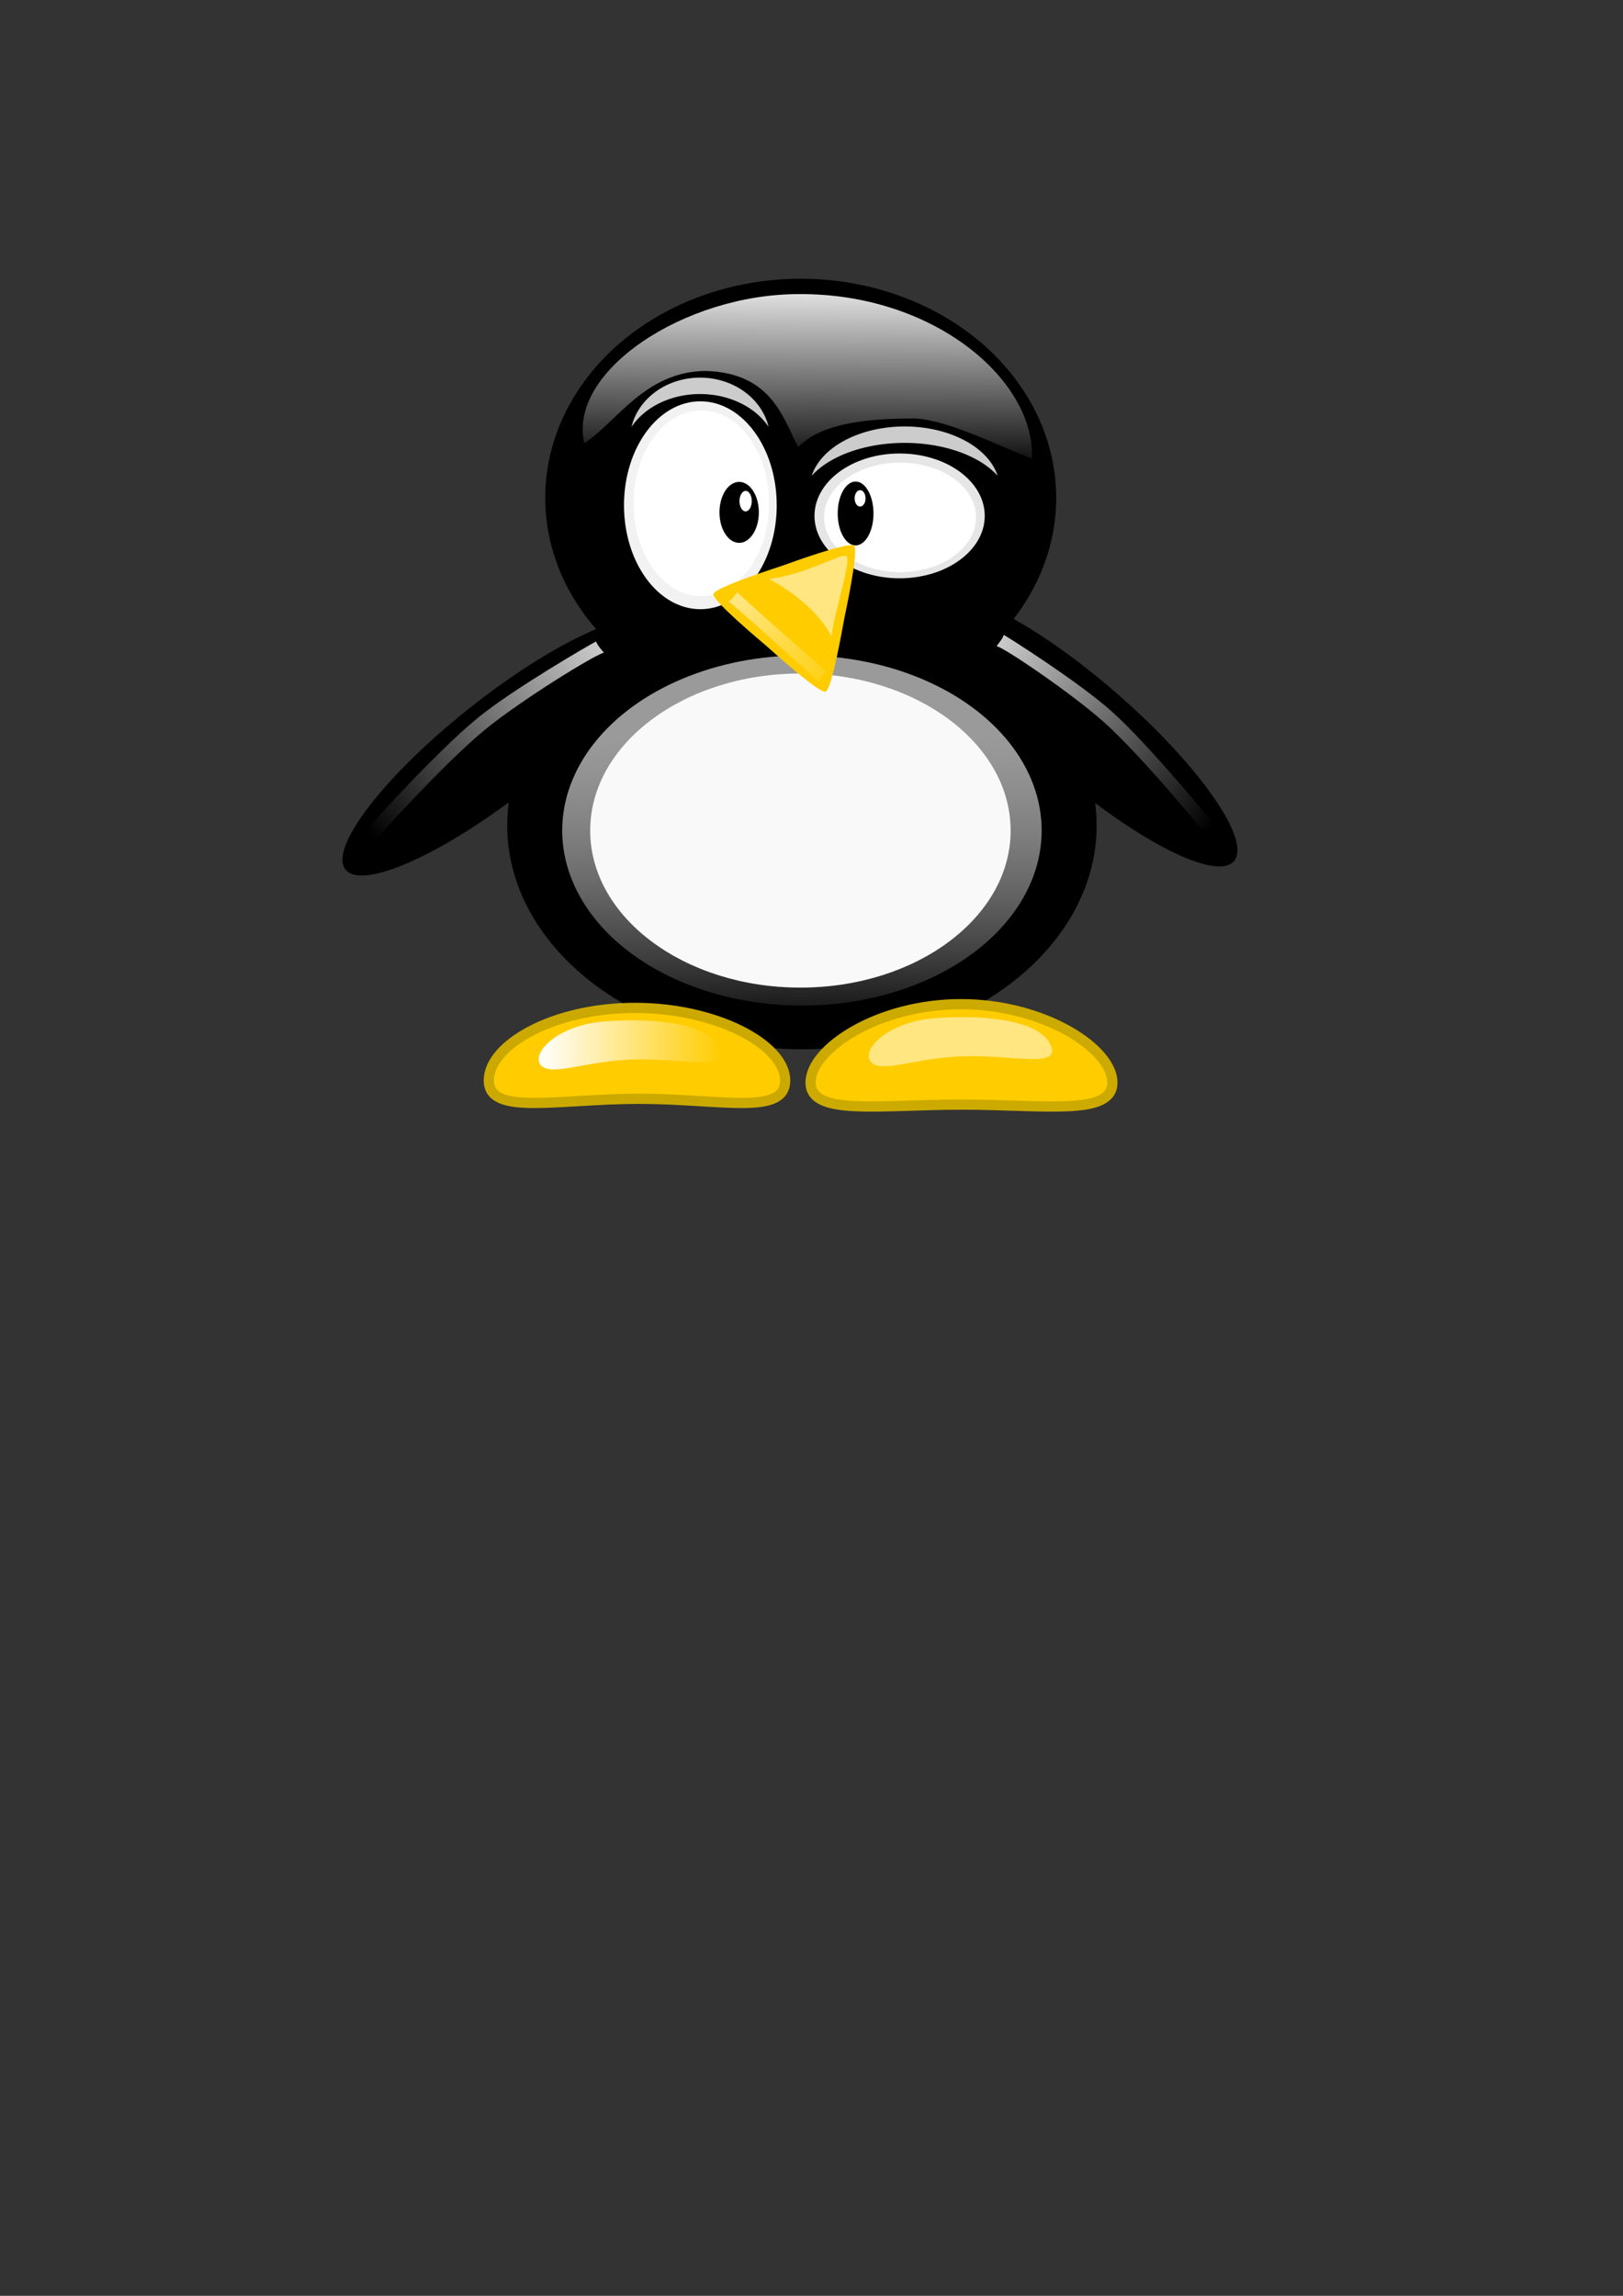 <?xml version="1.0" encoding="UTF-8" standalone="no"?>
<!-- Created with Inkscape (http://www.inkscape.org/) -->

<svg
   width="210mm"
   height="297mm"
   viewBox="0 0 210 297"
   version="1.1"
   id="svg5"
   inkscape:version="1.1.2 (b8e25be833, 2022-02-05)"
   sodipodi:docname="pengu.svg"
   xmlns:inkscape="http://www.inkscape.org/namespaces/inkscape"
   xmlns:sodipodi="http://sodipodi.sourceforge.net/DTD/sodipodi-0.dtd"
   xmlns:xlink="http://www.w3.org/1999/xlink"
   xmlns="http://www.w3.org/2000/svg"
   xmlns:svg="http://www.w3.org/2000/svg">
  <rect x="0" y="0" width="210" height="297" fill="#333333" stroke="none"/>
  <sodipodi:namedview
     id="namedview7"
     pagecolor="#ffffff"
     bordercolor="#999999"
     borderopacity="1"
     inkscape:pageshadow="0"
     inkscape:pageopacity="0"
     inkscape:pagecheckerboard="0"
     inkscape:document-units="mm"
     showgrid="false"
     inkscape:zoom="1"
     inkscape:cx="306.5"
     inkscape:cy="380.5"
     inkscape:window-width="1920"
     inkscape:window-height="1026"
     inkscape:window-x="-8"
     inkscape:window-y="-8"
     inkscape:window-maximized="1"
     inkscape:current-layer="layer4" />
  <defs
     id="defs2">
    <linearGradient
       inkscape:collect="always"
       id="linearGradient18010">
      <stop
         style="stop-color:#ffe680;stop-opacity:1;"
         offset="0"
         id="stop18006" />
      <stop
         style="stop-color:#ffe680;stop-opacity:0;"
         offset="1"
         id="stop18008" />
    </linearGradient>
    <linearGradient
       inkscape:collect="always"
       id="linearGradient10999">
      <stop
         style="stop-color:#ffffff;stop-opacity:1;"
         offset="0"
         id="stop10995" />
      <stop
         style="stop-color:#ffffff;stop-opacity:0;"
         offset="1"
         id="stop10997" />
    </linearGradient>
    <linearGradient
       inkscape:collect="always"
       id="linearGradient9568">
      <stop
         style="stop-color:#9a9a9a;stop-opacity:1"
         offset="0"
         id="stop9564" />
      <stop
         style="stop-color:#ffffff;stop-opacity:0"
         offset="1"
         id="stop9566" />
    </linearGradient>
    <linearGradient
       inkscape:collect="always"
       id="linearGradient8382">
      <stop
         style="stop-color:#000000;stop-opacity:1;"
         offset="0"
         id="stop8378" />
      <stop
         style="stop-color:#000000;stop-opacity:0;"
         offset="1"
         id="stop8380" />
    </linearGradient>
    <linearGradient
       id="linearGradient6724"
       inkscape:swatch="solid">
      <stop
         style="stop-color:#ffeb1a;stop-opacity:1;"
         offset="0"
         id="stop6722" />
    </linearGradient>
    <inkscape:path-effect
       effect="simplify"
       id="path-effect2309"
       is_visible="true"
       lpeversion="1"
       steps="1"
       threshold="0"
       smooth_angles="360"
       helper_size="0"
       simplify_individual_paths="false"
       simplify_just_coalesce="false" />
    <linearGradient
       inkscape:collect="always"
       xlink:href="#linearGradient8382"
       id="linearGradient8384"
       x1="72.636"
       y1="107.441"
       x2="134.89"
       y2="107.441"
       gradientUnits="userSpaceOnUse" />
    <linearGradient
       inkscape:collect="always"
       xlink:href="#linearGradient9568"
       id="linearGradient9562"
       x1="106.007"
       y1="95.368"
       x2="106.132"
       y2="134.417"
       gradientUnits="userSpaceOnUse" />
    <linearGradient
       inkscape:collect="always"
       xlink:href="#linearGradient10999"
       id="linearGradient11142"
       x1="79.942"
       y1="47.11"
       x2="128.507"
       y2="47.11"
       gradientUnits="userSpaceOnUse"
       gradientTransform="matrix(1,0,0,1.014,-0.973,-1.844)" />
    <linearGradient
       inkscape:collect="always"
       xlink:href="#linearGradient10999"
       id="linearGradient11150"
       x1="103.936"
       y1="35.935"
       x2="103.808"
       y2="61.895"
       gradientUnits="userSpaceOnUse"
       gradientTransform="matrix(1,0,0,1.014,-0.619,-1.665)" />
    <linearGradient
       inkscape:collect="always"
       xlink:href="#linearGradient18010"
       id="linearGradient18012"
       x1="5.515"
       y1="123.356"
       x2="5.43"
       y2="140.103"
       gradientUnits="userSpaceOnUse"
       gradientTransform="matrix(0.694,-0.839,0.816,0.725,-8.995,-7.149)" />
    <linearGradient
       inkscape:collect="always"
       xlink:href="#linearGradient10999"
       id="linearGradient24000"
       x1="69.698"
       y1="135.172"
       x2="93.443"
       y2="135.172"
       gradientUnits="userSpaceOnUse" />
    <linearGradient
       inkscape:collect="always"
       xlink:href="#linearGradient10999"
       id="linearGradient24010"
       x1="39.861"
       y1="55.045"
       x2="41.447"
       y2="103.538"
       gradientUnits="userSpaceOnUse"
       gradientTransform="matrix(0.452,0,0,1,95.028,-79.9)" />
    <linearGradient
       inkscape:collect="always"
       xlink:href="#linearGradient10999"
       id="linearGradient25906"
       gradientUnits="userSpaceOnUse"
       gradientTransform="matrix(-0.239,0.369,0.743,0.579,90.652,30.4)"
       x1="39.861"
       y1="55.045"
       x2="41.447"
       y2="103.538" />
  </defs>
  <g
     inkscape:label="Body"
     inkscape:groupmode="layer"
     id="layer1"
     style="display:inline">
    <ellipse
       style="display:inline;fill:#000000;fill-rule:evenodd;stroke:#000000;stroke-width:0.218;stroke-opacity:0"
       id="path1050"
       cx="103.604"
       cy="64.405"
       rx="33.059"
       ry="28.347" />
    <ellipse
       style="display:inline;fill:#000000;fill-rule:evenodd;stroke:#000000;stroke-width:0.229;stroke-opacity:0"
       id="path1052"
       cx="103.763"
       cy="106.803"
       rx="38.135"
       ry="28.942" />
    <ellipse
       style="display:inline;fill:url(#linearGradient9562);fill-rule:evenodd;stroke:url(#linearGradient8384);stroke-width:0.215;stroke-opacity:0;fill-opacity:1;stroke-miterlimit:4;stroke-dasharray:none"
       id="path1054"
       cx="103.763"
       cy="107.441"
       rx="31.019"
       ry="22.647" />
    <ellipse
       style="display:inline;fill:#f9f9f9;fill-rule:evenodd;stroke:#ffffff;stroke-width:1.615;stroke-miterlimit:4;stroke-dasharray:none;stroke-opacity:0;paint-order:markers fill stroke"
       id="path8296"
       cx="103.566"
       cy="107.446"
       rx="27.2"
       ry="20.317" />
    <path
       id="path10663"
       style="fill:url(#linearGradient11150);fill-opacity:1;fill-rule:evenodd;stroke:url(#linearGradient11142);stroke-width:0.354;stroke-miterlimit:4;stroke-dasharray:none;stroke-opacity:0;paint-order:markers fill stroke"
       d="m 103.316,38.048 c -14.766,0.004 -29.888,10.007 -27.709,19.287 4.122,-2.656 7.866,-9.302 15.705,-9.344 8.632,0.236 10.055,6.288 11.964,9.843 3.221,-3.392 10.206,-3.695 15.132,-3.696 4.24,0.208 10.67,3.48 15.118,5.189 0.435,-10.093 -12.627,-21.415 -30.21,-21.279 z"
       sodipodi:nodetypes="ccccccc" />
    <path
       id="path14422"
       style="fill:#cccccc;fill-rule:evenodd;stroke:#ffffff;stroke-width:0.352;stroke-miterlimit:4;stroke-dasharray:none;stroke-opacity:0;paint-order:markers fill stroke"
       d="m 90.578,48.851 a 9.071,8.053 0 0 0 -8.869,6.379 10.045,8.009 0 0 1 8.869,-4.255 10.045,8.009 0 0 1 8.872,4.255 9.071,8.053 0 0 0 -8.872,-6.378 z" />
    <path
       id="path14422-8"
       style="display:inline;fill:#cccccc;fill-rule:evenodd;stroke:#ffffff;stroke-width:0.41;stroke-miterlimit:4;stroke-dasharray:none;stroke-opacity:0;paint-order:markers fill stroke"
       d="m 117.053,55.17 a 12.3,8.053 0 0 0 -12.026,6.379 13.62,8.009 0 0 1 12.026,-4.255 13.62,8.009 0 0 1 12.03,4.255 12.3,8.053 0 0 0 -12.03,-6.378 z" />
  </g>
  <g
     inkscape:groupmode="layer"
     id="layer4"
     inkscape:label="Face">
    <ellipse
       style="display:inline;fill:#f2f2f2;fill-rule:evenodd;stroke:#ffffff;stroke-width:0.232;stroke-miterlimit:4;stroke-dasharray:none;stroke-opacity:0;paint-order:markers fill stroke"
       id="path10017"
       cx="90.619"
       cy="65.362"
       rx="9.879"
       ry="13.446" />
    <ellipse
       style="display:inline;fill:#ffffff;fill-rule:evenodd;stroke:#ffffff;stroke-width:0.207;stroke-miterlimit:4;stroke-dasharray:none;stroke-opacity:0;paint-order:markers fill stroke"
       id="path10017-1"
       cx="90.744"
       cy="65.112"
       rx="8.765"
       ry="12.019" />
    <ellipse
       style="display:inline;fill:#e6e6e6;fill-rule:evenodd;stroke:#ffffff;stroke-width:0.215;stroke-miterlimit:4;stroke-dasharray:none;stroke-opacity:0;paint-order:markers fill stroke"
       id="path10143"
       cx="116.401"
       cy="66.739"
       rx="11.014"
       ry="8.073" />
    <ellipse
       style="display:inline;fill:#ffffff;fill-rule:evenodd;stroke:#ffffff;stroke-width:0.191;stroke-miterlimit:4;stroke-dasharray:none;stroke-opacity:0;paint-order:markers fill stroke"
       id="path10143-8"
       cx="116.463"
       cy="66.927"
       rx="9.837"
       ry="7.084" />
    <ellipse
       style="display:inline;fill:#000000;fill-rule:evenodd;stroke:#ffffff;stroke-width:0.143;stroke-miterlimit:4;stroke-dasharray:none;stroke-opacity:0;paint-order:markers fill stroke"
       id="path10399"
       cx="95.64"
       cy="66.284"
       rx="2.548"
       ry="3.945" />
    <ellipse
       style="display:inline;fill:#000000;fill-rule:evenodd;stroke:#ffffff;stroke-width:0.215;stroke-miterlimit:4;stroke-dasharray:none;stroke-opacity:0;paint-order:markers fill stroke"
       id="path10423"
       cx="110.706"
       cy="66.426"
       rx="2.315"
       ry="4.13" />
    <ellipse
       style="display:inline;fill:#ffffff;fill-rule:evenodd;stroke:#ffffff;stroke-width:0.143;stroke-miterlimit:4;stroke-dasharray:none;stroke-opacity:0;paint-order:markers fill stroke"
       id="path10425"
       cx="96.476"
       cy="64.83"
       rx="0.794"
       ry="1.329" />
    <ellipse
       style="display:inline;fill:#ffffff;fill-rule:evenodd;stroke:#ffffff;stroke-width:0.215;stroke-miterlimit:4;stroke-dasharray:none;stroke-opacity:0;paint-order:markers fill stroke"
       id="path10551"
       cx="111.287"
       cy="64.471"
       rx="0.708"
       ry="1.062" />
    <path
       sodipodi:type="star"
       style="display:inline;fill:#ffcc00;fill-rule:evenodd;stroke:#ffffff;stroke-width:1.33;stroke-miterlimit:4;stroke-dasharray:none;stroke-opacity:0;paint-order:markers fill stroke"
       id="path14637"
       inkscape:flatsided="false"
       sodipodi:sides="3"
       sodipodi:cx="366.92612"
       sodipodi:cy="275.6127"
       sodipodi:r1="42.071594"
       sodipodi:r2="23.18145"
       sodipodi:arg1="1.06447"
       sodipodi:arg2="2.1116676"
       inkscape:rounded="0.09"
       inkscape:randomized="0"
       d="m 387.329,312.406 c -2.873,1.593 -29.523,-15.229 -32.339,-16.92 -2.816,-1.691 -30.186,-17.315 -30.13,-20.599 0.057,-3.284 27.95,-17.953 30.823,-19.546 2.873,-1.593 30.088,-17.485 32.904,-15.793 2.816,1.691 1.573,33.182 1.516,36.467 -0.057,3.284 0.098,34.8 -2.775,36.393 z"
       transform="matrix(0.26,0.046,-0.046,0.26,20.488,-9.567)"
       inkscape:transform-center-x="1.7350873"
       inkscape:transform-center-y="1.0364851" />
    <path
       id="path14760"
       style="fill:#ffe680;fill-rule:evenodd;stroke:#ffffff;stroke-width:0.352;stroke-opacity:0;paint-order:markers fill stroke"
       inkscape:transform-center-x="0.89771221"
       inkscape:transform-center-y="0.73753764"
       d="m 107.588,82.306 c -1.583,-2.938 -4.595,-5.548 -8.088,-7.401 4.69,-0.557 9.425,-3.382 9.986,-2.99 0.785,0.433 -1.569,7.366 -1.897,10.39 z"
       sodipodi:nodetypes="cccc" />
    <path
       id="rect17678"
       style="fill:url(#linearGradient18012);fill-rule:evenodd;stroke:#ffffff;stroke-width:0.348;stroke-opacity:0;paint-order:markers fill stroke"
       d="m 94.287,77.812 c 0.479,-0.354 0.747,-0.727 1.115,-1.211 0.715,0.807 10.92,9.779 11.59,10.291 -0.395,0.208 -0.619,0.436 -1.103,1.331 C 104.957,87.219 94.913,78.229 94.287,77.812 Z"
       sodipodi:nodetypes="ccccc" />
  </g>
  <g
     inkscape:groupmode="layer"
     id="layer2"
     inkscape:label="Arms">
    <ellipse
       style="fill:#000000;fill-rule:evenodd;stroke:#000000;stroke-width:0.265;stroke-opacity:0"
       id="path1552"
       cx="115.907"
       cy="9.363"
       rx="6.383"
       ry="25.532"
       transform="rotate(51.572)" />
    <ellipse
       style="fill:#000000;fill-rule:evenodd;stroke:#000000;stroke-width:0.265;stroke-opacity:0"
       id="path1552-3"
       cx="21.053"
       cy="168.013"
       rx="6.383"
       ry="25.532"
       transform="rotate(-48.886)" />
    <path
       id="rect24114"
       style="fill:url(#linearGradient24010);fill-rule:evenodd;stroke-width:0.237;paint-order:markers fill stroke"
       transform="rotate(54.637)"
       d="m 112.31,-14.856 c 0.539,0.113 0.954,0.069 1.777,0 -0.467,0.969 -1.188,12.082 -0.802,18.113 0.457,7.15 3.676,21.177 3.676,21.177 l -1.777,0 c 0,0 -3.22,-14.027 -3.676,-21.177 -0.385,-6.031 0.693,-17.507 0.802,-18.113 z"
       sodipodi:nodetypes="ccaccac" />
    <path
       id="rect24114-0"
       style="fill:url(#linearGradient25906);fill-rule:evenodd;stroke-width:0.226;paint-order:markers fill stroke"
       d="m 129.885,82.139 c -0.2,0.505 -0.452,0.818 -0.938,1.449 0.967,0.18 9.607,6.024 13.887,9.829 5.074,4.511 13.802,15.254 13.802,15.254 l 0.938,-1.449 c 0,0 -8.728,-10.744 -13.802,-15.254 -4.28,-3.805 -13.379,-9.567 -13.887,-9.829 z"
       sodipodi:nodetypes="ccaccac" />
  </g>
  <g
     inkscape:groupmode="layer"
     id="layer3"
     inkscape:label="Legs">
    <path
       id="path2067"
       style="fill:#ffcc00;fill-rule:evenodd;stroke:#cba900;stroke-width:1.323;paint-order:markers fill stroke"
       d="m 101.589,139.773 c 0,4.599 -8.318,2.374 -18.906,2.374 -10.587,0 -19.435,2.225 -19.435,-2.374 0,-4.599 8.318,-9.386 18.906,-9.386 10.587,0 19.435,4.787 19.435,9.386 z"
       sodipodi:nodetypes="sssss" />
    <path
       id="path2067-4"
       style="fill:#ffcc00;fill-rule:evenodd;stroke:#ccaa00;stroke-width:1.323;paint-order:markers fill stroke"
       d="m 143.93,140.041 c 0,4.355 -8.675,2.858 -19.458,2.858 -10.783,0 -19.59,1.497 -19.59,-2.858 0,-4.355 8.675,-10.134 19.458,-10.134 10.783,0 19.59,5.779 19.59,10.134 z"
       sodipodi:nodetypes="sssss" />
    <path
       id="path23008"
       style="fill:#ffe680;fill-rule:evenodd;stroke-width:1.778;paint-order:markers fill stroke"
       d="m 124.844,136.642 c -6.373,0.165 -10.796,2.268 -12.152,0.748 -1.356,-1.52 2.095,-5.174 8.179,-5.663 6.084,-0.489 13.427,0.127 15.022,3.351 1.595,3.223 -4.677,1.398 -11.049,1.564 z"
       sodipodi:nodetypes="ssszs" />
    <path
       id="path23008-9"
       style="fill:url(#linearGradient24000);fill-rule:evenodd;stroke-width:1.778;paint-order:markers fill stroke;fill-opacity:1.0"
       d="m 82.143,137.055 c -6.373,0.165 -10.796,2.268 -12.152,0.748 -1.356,-1.52 2.095,-5.174 8.179,-5.663 6.084,-0.489 13.427,0.127 15.022,3.351 1.595,3.223 -4.677,1.398 -11.049,1.564 z"
       sodipodi:nodetypes="ssszs" />
  </g>
</svg>
